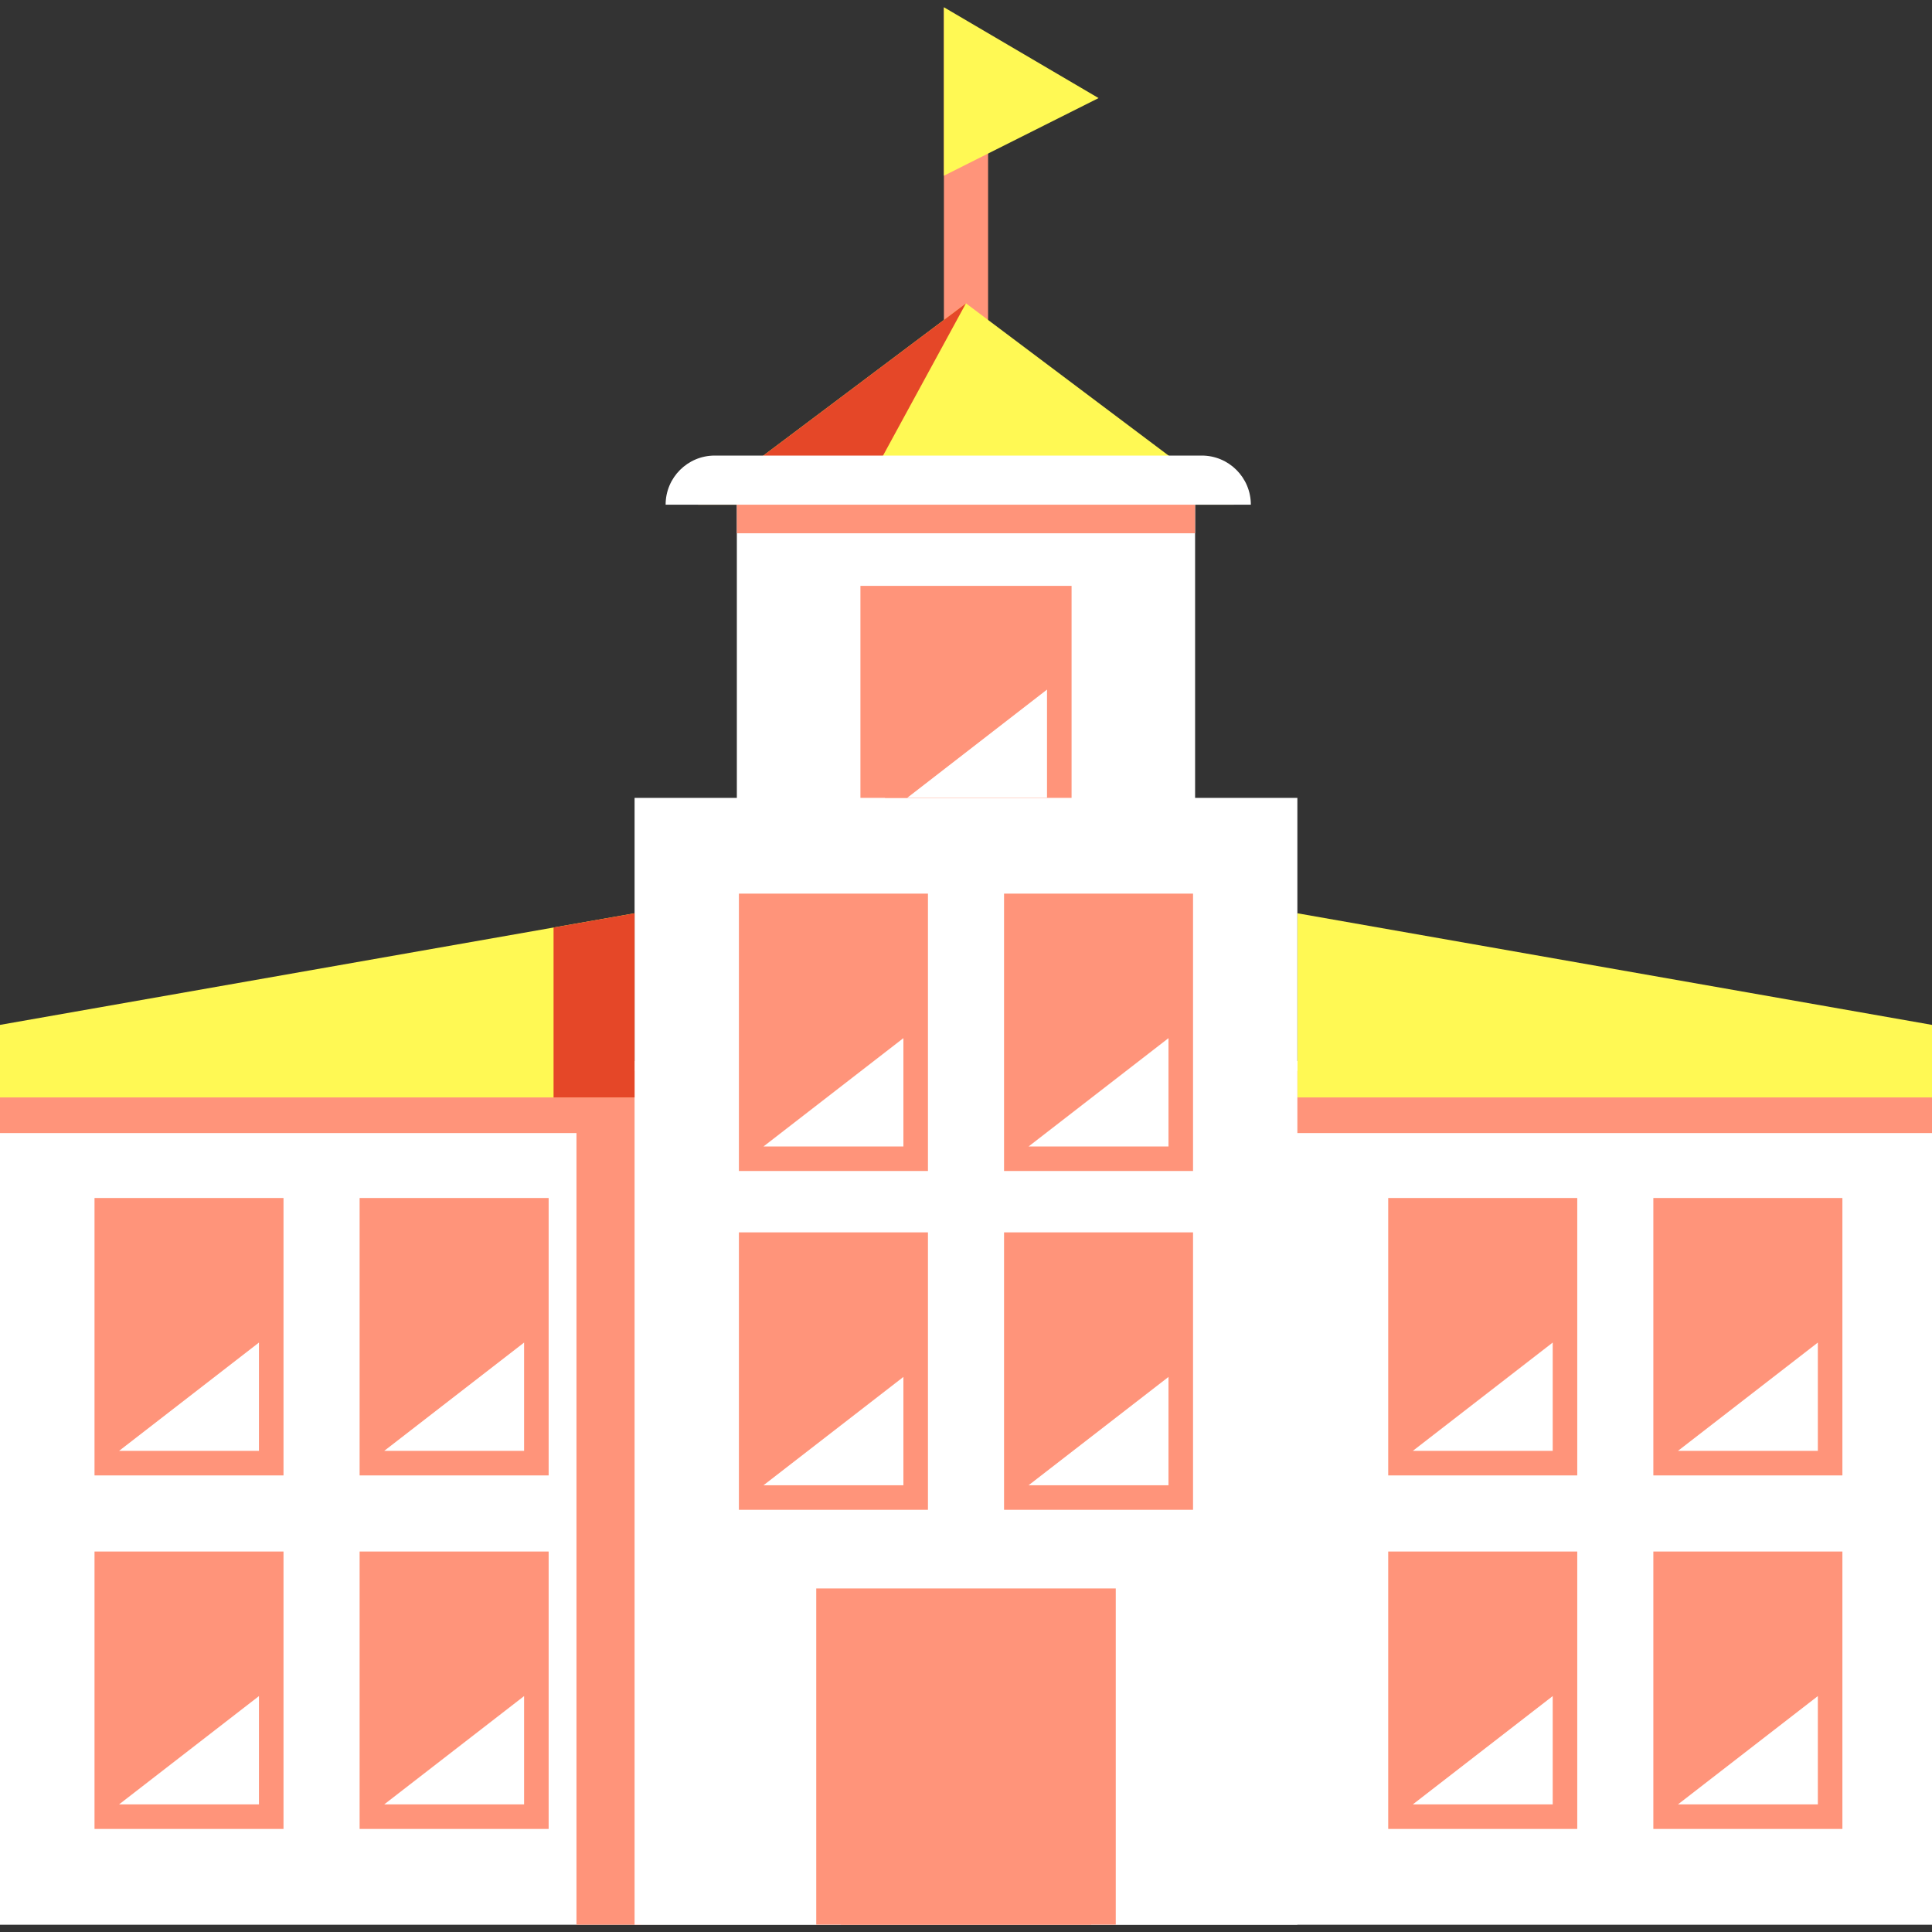 <!DOCTYPE svg PUBLIC "-//W3C//DTD SVG 1.1//EN" "http://www.w3.org/Graphics/SVG/1.1/DTD/svg11.dtd">
<!-- Uploaded to: SVG Repo, www.svgrepo.com, Transformed by: SVG Repo Mixer Tools -->
<svg version="1.1" id="Layer_1" xmlns="http://www.w3.org/2000/svg" xmlns:xlink="http://www.w3.org/1999/xlink" viewBox="0 0 512 512" xml:space="preserve" width="800px" height="800px" fill="#ffffff">
<rect x="0" y="0" width="512" height="512" fill="#333333" stroke="none"/>
<g id="SVGRepo_bgCarrier" stroke-width="0"/>
<g id="SVGRepo_tracerCarrier" stroke-linecap="round" stroke-linejoin="round"/>
<g id="SVGRepo_iconCarrier"> <polygon style="fill:#FF947A;" points="261.855,108.348 250.145,108.348 250.145,1.922 261.855,27.889 "/> <polygon style="fill:#FFF;" points="343.819,281.191 343.819,281.191 0,281.191 0,510.078 222.819,510.078 222.819,510.065 289.181,510.065 289.181,510.078 512,510.078 512,281.191 "/> <g> <rect y="283.794" style="fill:#FF947A;" width="512" height="16.482"/> <polygon style="fill:#FF947A;" points="176.197,510.065 176.197,510.078 152.771,510.078 152.771,290.824 169.821,290.824 169.821,510.065 "/> </g> <g> <polygon style="fill:#FFF95428;" points="168.168,242.029 168.168,290.824 0,290.824 0,271.605 146.698,245.802 "/> <polygon style="fill:#FFF95428;" points="512,271.605 512,290.824 343.819,290.824 343.819,242.029 "/> <polygon style="fill:#FFF95428;" points="291.133,25.994 250.145,46.566 250.145,1.922 "/> <polygon style="fill:#FFF95428;" points="327.007,133.742 316.714,133.742 195.273,133.742 184.98,133.742 256,80.393 "/> </g> <polygon style="fill:#E54728;" points="184.98,133.742 255.974,80.406 226.931,133.742 "/> <path style="fill:#FFF;" d="M316.714,211.451v-81.612H195.273v81.612h-27.104v298.615h175.65V211.451H316.714z"/> <rect x="367.891" y="411.169" style="fill:#FF947A;" width="50.097" height="73.518"/> <rect x="374.397" y="417.675" style="fill:#FF947A;" width="37.084" height="60.506"/> <rect x="438.156" y="411.169" style="fill:#FF947A;" width="50.097" height="73.518"/> <rect x="444.662" y="417.675" style="fill:#FF947A;" width="37.084" height="60.506"/> <rect x="438.156" y="317.482" style="fill:#FF947A;" width="50.097" height="73.518"/> <rect x="444.662" y="323.988" style="fill:#FF947A;" width="37.084" height="60.506"/> <rect x="367.891" y="317.482" style="fill:#FF947A;" width="50.097" height="73.518"/> <rect x="374.397" y="323.988" style="fill:#FF947A;" width="37.084" height="60.506"/> <rect x="228.024" y="155.26" style="fill:#FF947A;" width="55.952" height="56.186"/> <rect x="234.53" y="161.766" style="fill:#FF947A;" width="42.94" height="49.68"/> <rect x="266.084" y="326.591" style="fill:#FF947A;" width="50.084" height="73.518"/> <rect x="272.59" y="333.097" style="fill:#FF947A;" width="37.071" height="60.506"/> <rect x="266.084" y="236.82" style="fill:#FF947A;" width="50.084" height="73.505"/> <rect x="272.59" y="243.326" style="fill:#FF947A;" width="37.071" height="60.493"/> <rect x="195.819" y="326.591" style="fill:#FF947A;" width="50.097" height="73.518"/> <rect x="202.325" y="333.097" style="fill:#FF947A;" width="37.084" height="60.506"/> <rect x="195.819" y="236.82" style="fill:#FF947A;" width="50.097" height="73.505"/> <rect x="202.325" y="243.326" style="fill:#FF947A;" width="37.084" height="60.493"/> <rect x="95.301" y="411.169" style="fill:#FF947A;" width="50.097" height="73.518"/> <rect x="101.807" y="417.675" style="fill:#FF947A;" width="37.084" height="60.506"/> <rect x="95.301" y="317.482" style="fill:#FF947A;" width="50.097" height="73.518"/> <rect x="101.807" y="323.988" style="fill:#FF947A;" width="37.084" height="60.506"/> <rect x="25.048" y="411.169" style="fill:#FF947A;" width="50.084" height="73.518"/> <rect x="31.554" y="417.675" style="fill:#FF947A;" width="37.071" height="60.506"/> <rect x="25.048" y="317.482" style="fill:#FF947A;" width="50.084" height="73.518"/> <rect x="31.554" y="323.988" style="fill:#FF947A;" width="37.071" height="60.506"/> <g> <rect x="195.273" y="133.088" style="fill:#FF947A;" width="121.442" height="8.237"/> <rect x="216.313" y="420.954" style="fill:#FF947A;" width="79.374" height="89.107"/> </g> <rect x="222.819" y="427.46" style="fill:#FF947A;" width="66.362" height="82.601"/> <polygon style="fill:#E54728;" points="168.168,242.029 168.168,290.824 146.698,290.824 146.698,245.802 "/> <path style="fill:#FFF;" d="M331.488,133.742H176.397l0,0c0-7.187,5.826-13.012,13.012-13.012h129.067 C325.663,120.73,331.488,126.557,331.488,133.742L331.488,133.742z"/> <g> <polygon style="fill:#FFFFFFFF;" points="31.554,384.498 68.626,355.794 68.626,384.498 "/> <polygon style="fill:#FFFFFFFF;" points="31.554,478.185 68.626,449.481 68.626,478.185 "/> <polygon style="fill:#FFFFFFFF;" points="101.82,478.185 138.891,449.481 138.891,478.185 "/> <polygon style="fill:#FFFFFFFF;" points="101.82,384.498 138.891,355.794 138.891,384.498 "/> <polygon style="fill:#FFFFFFFF;" points="374.41,384.498 411.482,355.794 411.482,384.498 "/> <polygon style="fill:#FFFFFFFF;" points="374.41,478.185 411.482,449.481 411.482,478.185 "/> <polygon style="fill:#FFFFFFFF;" points="444.675,478.185 481.747,449.481 481.747,478.185 "/> <polygon style="fill:#FFFFFFFF;" points="444.675,384.498 481.747,355.794 481.747,384.498 "/> <polygon style="fill:#FFFFFFFF;" points="202.338,393.607 239.41,364.902 239.41,393.607 "/> <polygon style="fill:#FFFFFFFF;" points="272.59,393.607 309.662,364.902 309.662,393.607 "/> <polygon style="fill:#FFFFFFFF;" points="272.59,303.823 309.662,275.119 309.662,303.823 "/> <polygon style="fill:#FFFFFFFF;" points="202.338,303.823 239.41,275.119 239.41,303.823 "/> <polygon style="fill:#FFFFFFFF;" points="240.398,211.451 277.47,182.746 277.47,211.451 "/> </g> </g>
</svg>